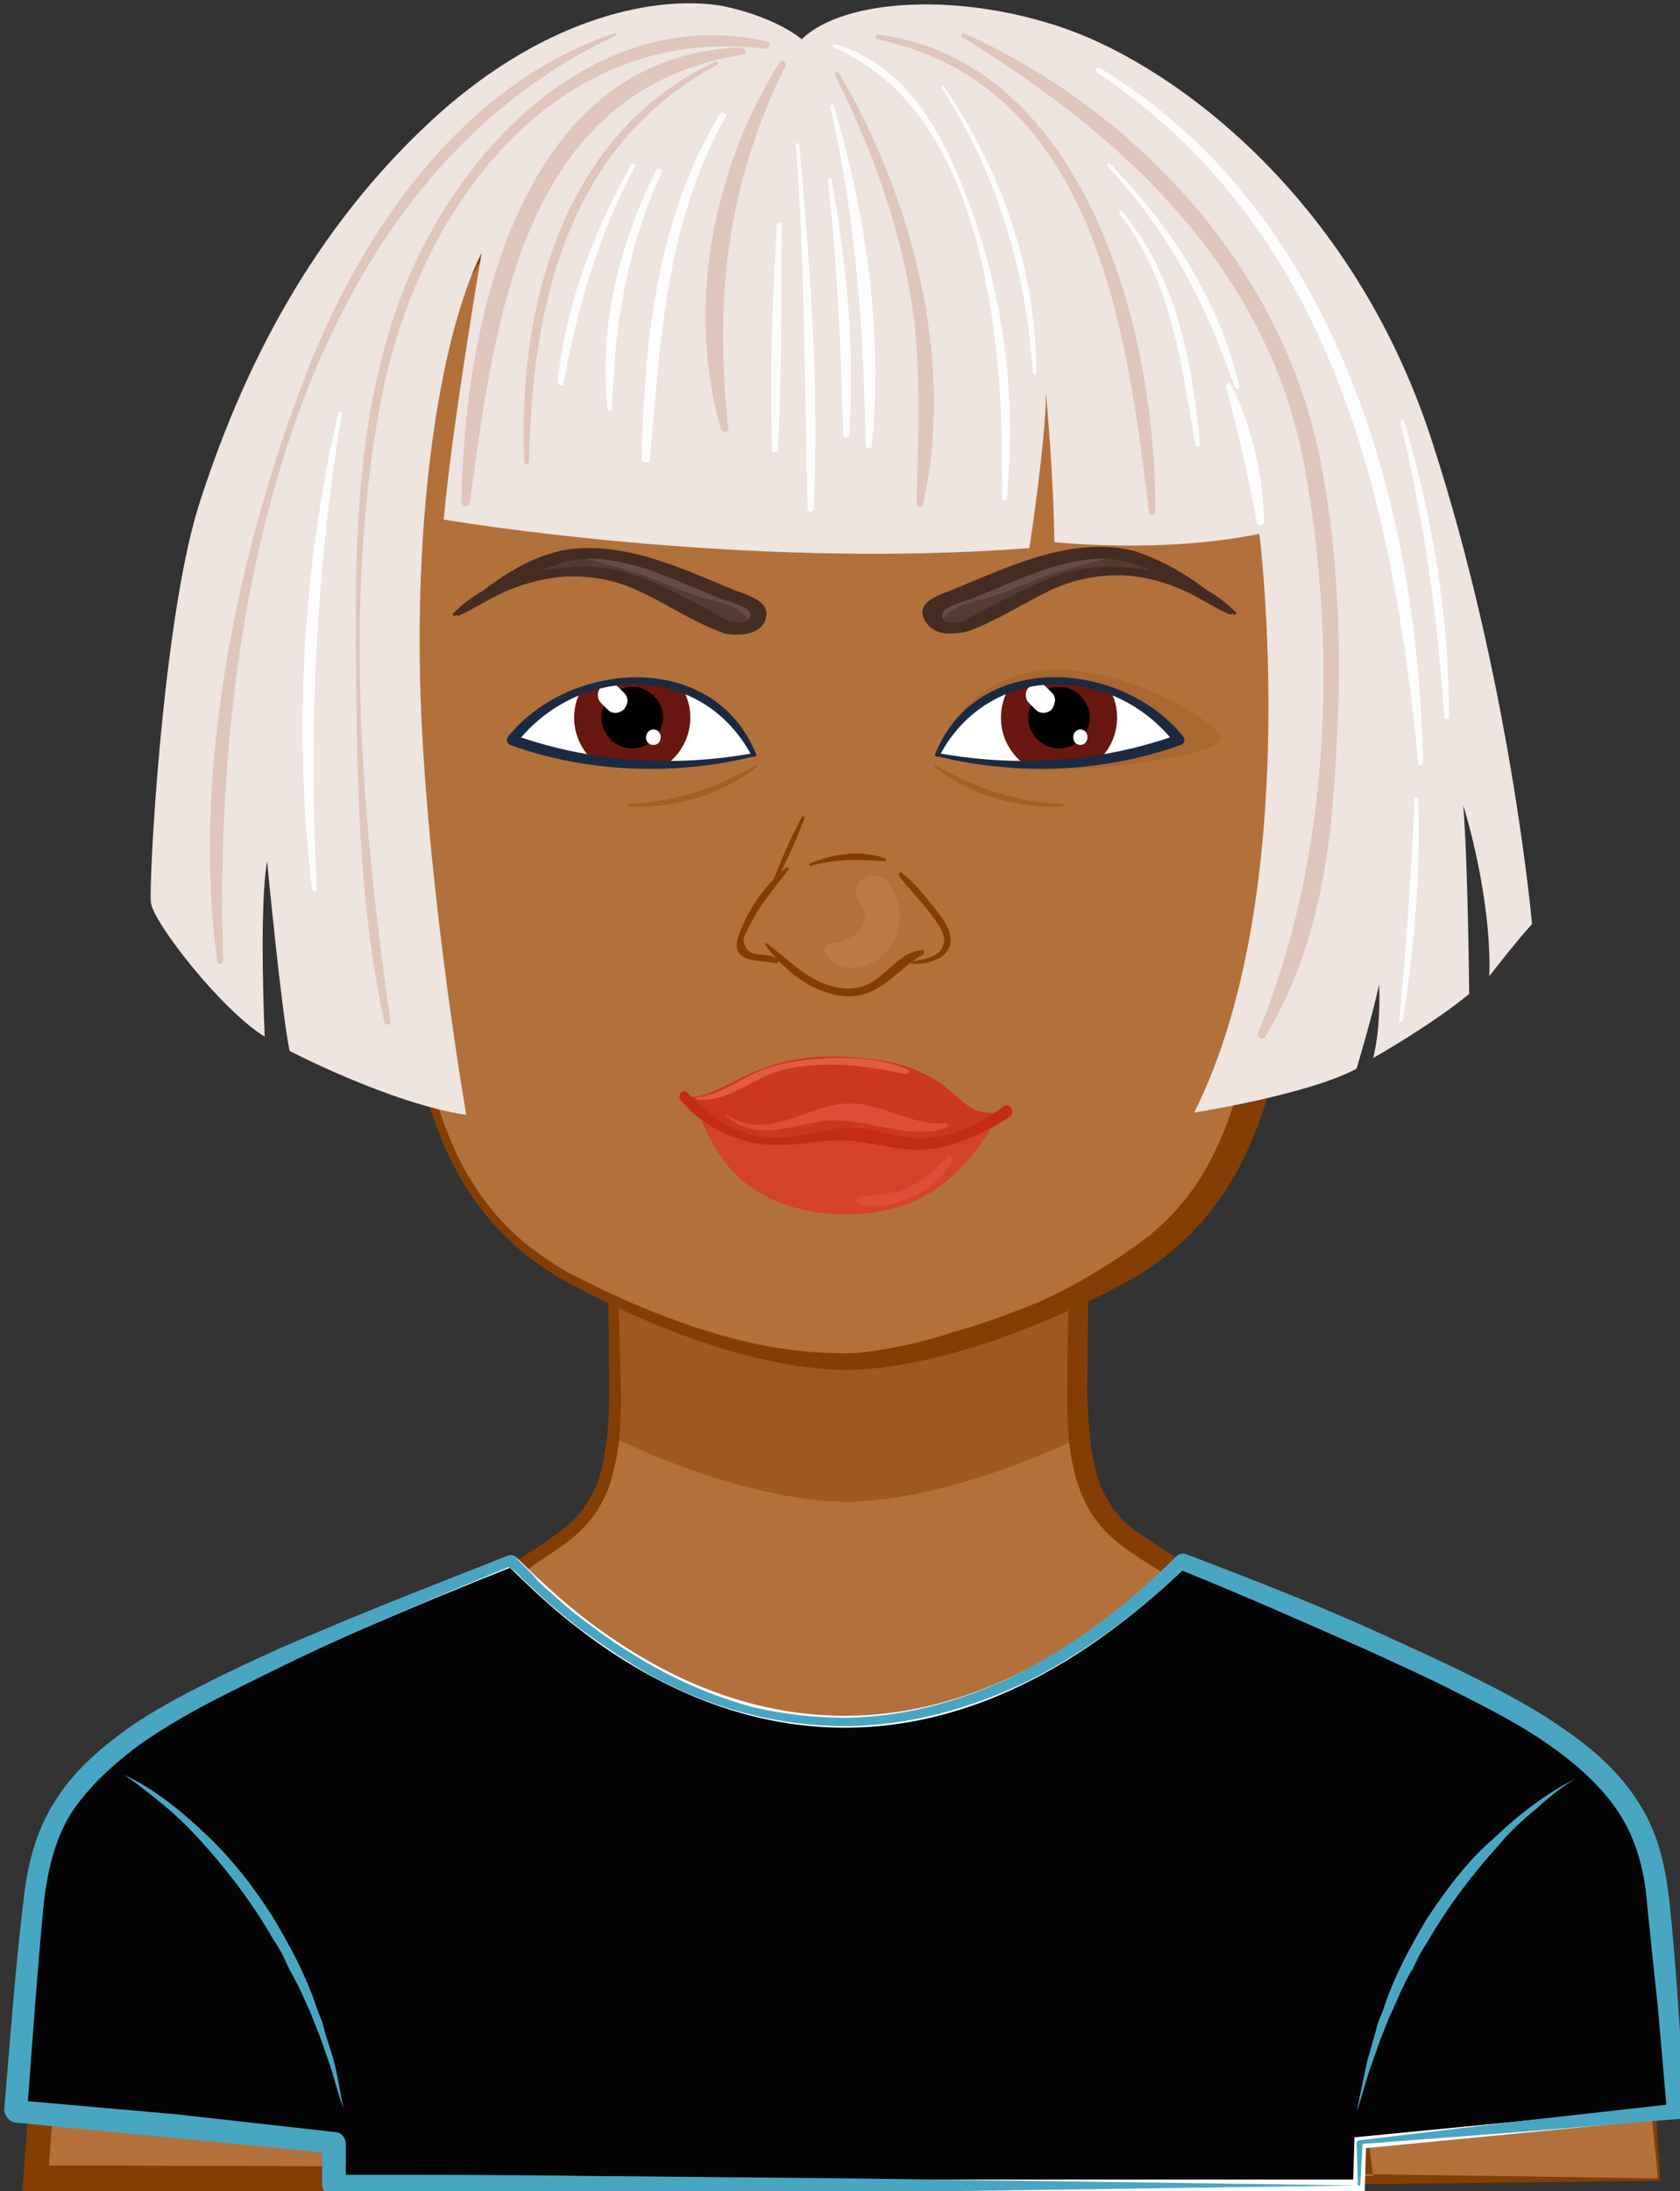 <?xml version="1.0" encoding="UTF-8" standalone="no"?>
<svg
   width="130.398"
   height="170"
   viewBox="0 0 34.501 44.979"
   version="1.1"
   id="svg8"
   xmlns="http://www.w3.org/2000/svg"
   xmlns:svg="http://www.w3.org/2000/svg"
   xmlns:rdf="http://www.w3.org/1999/02/22-rdf-syntax-ns#"
   xmlns:cc="http://creativecommons.org/ns#"
   xmlns:dc="http://purl.org/dc/elements/1.1/">
  <rect x="0" y="0" width="34.501" height="44.979" fill="#333333" stroke="none"/>
  <defs
     id="defs2" />
  <g
     id="layer1"
     transform="translate(-207.676,-642.62)">
    <g
       id="g1667"
       transform="matrix(0.639,0,0,0.639,75.057,529.62)">
      <path
         id="path1507"
         d="m 260.864,246.855 -0.648,-8.198 c 0,0 0.267,-3.432 -3.355,-5.834 -3.622,-2.402 -8.922,-3.851 -11.248,-5.414 -2.326,-1.563 -3.508,-1.716 -3.432,-6.444 0.076,-4.728 0.343,-15.366 0.343,-15.366 h -15.556 c 0,0 0.267,10.638 0.343,15.366 0.076,4.728 -1.106,4.88 -3.432,6.444 -2.326,1.563 -7.626,3.012 -11.248,5.414 -3.622,2.402 -3.355,5.834 -3.355,5.834 l -0.61,8.198 z"
         fill="#b2713b"
         stroke-width="0.381"
         opacity="1"
         stroke="none" />
      <path
         id="path1509"
         d="m 227.239,223.017 c 3.817,1.796 6.428,2.067 7.507,2.067 1.079,0 3.691,-0.275 7.507,-2.067 -0.061,-0.572 -0.084,-1.243 -0.072,-2.051 0.076,-4.728 0.343,-15.366 0.343,-15.366 h -15.556 c 0,0 0.267,10.638 0.343,15.366 0.011,0.808 -0.011,1.479 -0.072,2.051 z"
         fill="#934d13"
         stroke-width="0.381"
         opacity="0.65" />
      <path
         id="path1511"
         d="m 224.757,230.231 c 1.945,1.106 4.499,1.983 6.711,2.173 0.153,0 0.153,-0.229 0.038,-0.267 -1.068,-0.419 -2.25,-0.648 -3.355,-0.991 -1.106,-0.343 -2.211,-0.763 -3.355,-1.029 -0.038,-0.038 -0.114,0.076 -0.038,0.114 z m 13.421,2.364 c 2.021,-0.229 4.308,-1.144 6.062,-2.211 0.114,-0.076 0.038,-0.229 -0.076,-0.191 -0.991,0.343 -1.983,0.763 -2.974,1.106 -0.991,0.343 -2.059,0.572 -3.05,0.953 -0.191,0.038 -0.191,0.343 0.038,0.343 z"
         fill="#934d13"
         stroke-width="0.381"
         opacity="1"
         stroke="none" />
      <path
         id="path1513"
         d="m 260.826,246.817 -0.801,-8.159 c 0,-0.839 -0.191,-1.716 -0.572,-2.516 -0.343,-0.801 -0.877,-1.487 -1.487,-2.097 -0.61,-0.61 -1.334,-1.068 -2.097,-1.525 -0.763,-0.458 -1.563,-0.839 -2.364,-1.182 -1.601,-0.724 -3.279,-1.373 -4.919,-2.059 -0.839,-0.343 -1.639,-0.724 -2.44,-1.144 -0.419,-0.229 -0.801,-0.458 -1.144,-0.724 -0.381,-0.229 -0.763,-0.458 -1.144,-0.724 -0.381,-0.267 -0.763,-0.572 -1.068,-0.991 -0.305,-0.381 -0.496,-0.839 -0.648,-1.296 -0.267,-0.915 -0.305,-1.83 -0.305,-2.745 0,-1.792 0.076,-3.584 0.114,-5.376 0.076,-3.584 0.229,-7.13 0.343,-10.676 l 0.229,0.229 -7.778,-0.076 -7.778,-0.038 0.114,-0.114 0.267,10.676 c 0.038,1.792 0.114,3.546 0.153,5.338 0,0.915 -0.038,1.792 -0.305,2.707 -0.114,0.458 -0.343,0.877 -0.61,1.258 -0.305,0.381 -0.648,0.686 -1.029,0.953 -0.381,0.267 -0.763,0.496 -1.106,0.763 -0.343,0.229 -0.724,0.496 -1.144,0.724 -0.801,0.458 -1.601,0.801 -2.44,1.182 -1.64,0.724 -3.279,1.373 -4.88,2.135 -0.801,0.381 -1.601,0.801 -2.326,1.22 -0.763,0.458 -1.449,0.915 -2.059,1.525 -0.61,0.61 -1.106,1.296 -1.449,2.059 -0.153,0.381 -0.305,0.801 -0.381,1.182 -0.076,0.419 -0.153,0.839 -0.114,1.22 v 0.076 l -0.572,8.198 -0.381,-0.419 12.964,0.038 c 4.308,0 8.655,0.038 13.002,0.076 l 13.04,0.114 z m 0.076,0.076 -12.964,0.153 -13.04,0.114 c -4.347,0.038 -8.731,0.076 -13.116,0.076 l -13.116,0.038 h -0.419 l 0.038,-0.419 0.648,-8.198 v 0.038 c -0.038,-1.945 0.839,-3.737 2.173,-5.071 0.648,-0.648 1.449,-1.182 2.211,-1.639 0.763,-0.458 1.601,-0.839 2.402,-1.22 1.64,-0.763 3.317,-1.411 4.957,-2.059 0.801,-0.343 1.639,-0.686 2.402,-1.106 0.381,-0.191 0.724,-0.419 1.144,-0.686 0.381,-0.229 0.763,-0.458 1.106,-0.724 0.343,-0.229 0.686,-0.534 0.915,-0.839 0.267,-0.343 0.458,-0.724 0.572,-1.106 0.229,-0.801 0.305,-1.716 0.305,-2.593 0,-1.754 -0.038,-3.546 -0.076,-5.338 l -0.229,-10.676 v -0.114 h 0.114 l 7.778,-0.038 7.778,-0.076 h 0.229 v 0.229 c -0.038,3.546 -0.076,7.13 -0.153,10.676 -0.038,1.792 -0.076,3.584 -0.076,5.338 0.038,0.877 0.076,1.754 0.305,2.555 0.114,0.419 0.305,0.763 0.534,1.106 0.229,0.305 0.534,0.61 0.915,0.839 0.343,0.229 0.724,0.496 1.106,0.724 0.381,0.267 0.724,0.496 1.106,0.686 0.763,0.419 1.563,0.801 2.402,1.144 1.64,0.686 3.279,1.373 4.919,2.135 0.801,0.381 1.601,0.801 2.364,1.258 0.763,0.458 1.525,0.991 2.173,1.64 1.296,1.296 2.135,3.088 2.059,4.957 v -0.038 z m -43.008,-0.153 0.724,-5.262 0.038,5.262 z m 33.781,0 -0.724,-5.262 -0.038,5.262 z"
         fill="#843e04"
         stroke-width="0.381"
         opacity="1"
         stroke="none" />
      <path
         id="path1515"
         d="m 251.218,247.045 0.038,-1.373 10.218,-0.991 c 0,0 -0.458,-6.291 -0.724,-7.626 -0.267,-1.334 -0.877,-3.279 -4.613,-5.338 -3.737,-2.059 -10.561,-4.728 -10.561,-4.728 -12.048,11.629 -21.352,-0.038 -21.619,0 0,0 -6.825,2.669 -10.561,4.728 -3.737,2.059 -4.347,4.003 -4.613,5.338 -0.267,1.334 -0.724,7.626 -0.724,7.626 l 10.218,0.991 v 1.373 z"
         fill="#82cbe2"
         stroke-width="0.381"
         opacity="1"
         stroke="none"
         style="fill:#040404;fill-opacity:1;stroke:#ffffff" />
      <path
         id="path1517"
         d="m 261.703,244.681 c -0.153,-2.211 -0.267,-4.423 -0.496,-6.634 -0.114,-1.106 -0.343,-2.288 -0.991,-3.279 -0.61,-0.991 -1.487,-1.754 -2.44,-2.402 -0.915,-0.648 -1.945,-1.182 -2.936,-1.678 -0.991,-0.496 -2.021,-0.953 -3.012,-1.411 -2.021,-0.915 -4.08,-1.716 -6.177,-2.516 -0.076,-0.038 -0.191,0 -0.267,0.038 -1.449,1.449 -3.05,2.707 -4.842,3.66 -1.792,0.953 -3.775,1.525 -5.795,1.563 -1.029,0 -2.021,-0.114 -3.012,-0.343 -0.991,-0.267 -1.945,-0.648 -2.821,-1.106 -0.877,-0.458 -1.754,-1.029 -2.555,-1.64 -0.419,-0.305 -0.801,-0.648 -1.182,-0.991 -0.191,-0.153 -0.381,-0.343 -0.534,-0.534 l -0.267,-0.267 -0.153,-0.153 -0.076,-0.076 -0.038,-0.038 -0.038,-0.038 c 0,0 -0.076,-0.038 -0.114,-0.038 h -0.038 c -2.059,0.801 -4.118,1.601 -6.177,2.478 -1.029,0.419 -2.021,0.877 -3.05,1.373 -0.991,0.496 -1.983,0.991 -2.936,1.64 -0.915,0.648 -1.83,1.411 -2.44,2.402 -0.648,0.991 -0.915,2.173 -1.029,3.279 -0.267,2.211 -0.419,4.423 -0.61,6.634 0,0.191 0.153,0.381 0.343,0.419 l 5.109,0.496 4.766,0.458 v 1.029 c 0,0.229 0.191,0.381 0.381,0.381 2.783,0 5.529,0 8.312,-0.038 l 8.274,-0.076 16.395,-0.229 0.076,-1.334 5.033,-0.381 5.109,-0.419 c 0.153,0 0.229,-0.114 0.229,-0.229 z m -5.376,0.305 -5.109,0.61 c -0.038,0 -0.076,0.038 -0.076,0.076 l 0.038,1.373 -16.548,-0.229 -8.198,-0.076 c -2.593,-0.038 -5.185,-0.038 -7.778,-0.038 v -0.991 c 0,-0.191 -0.153,-0.381 -0.343,-0.381 l -5.109,-0.572 -4.766,-0.419 c 0.153,-2.059 0.305,-4.156 0.496,-6.215 0.114,-1.106 0.343,-2.135 0.877,-3.012 0.572,-0.877 1.373,-1.601 2.25,-2.25 0.877,-0.61 1.83,-1.144 2.821,-1.639 0.991,-0.496 1.983,-0.991 2.974,-1.449 1.983,-0.915 4.003,-1.754 6.024,-2.593 l 0.076,0.038 0.153,0.114 0.267,0.267 c 0.191,0.191 0.381,0.343 0.572,0.534 0.381,0.343 0.801,0.686 1.182,0.991 0.839,0.61 1.678,1.182 2.593,1.678 1.83,0.953 3.889,1.487 5.948,1.487 2.059,0 4.118,-0.572 5.986,-1.487 1.792,-0.915 3.432,-2.135 4.88,-3.508 1.983,0.801 3.965,1.678 5.948,2.555 0.991,0.458 2.021,0.915 2.974,1.411 0.991,0.496 1.945,0.991 2.821,1.601 0.877,0.61 1.716,1.334 2.288,2.211 0.572,0.877 0.839,1.906 0.915,3.012 0.114,1.106 0.229,2.211 0.343,3.279 l 0.267,3.088 z m -38.319,-2.783 -0.114,-0.419 -0.153,-0.381 c -0.343,-1.068 -0.877,-2.059 -1.449,-3.012 -0.61,-0.953 -1.296,-1.83 -2.097,-2.593 -0.801,-0.763 -1.678,-1.487 -2.669,-1.945 0.458,0.305 0.877,0.648 1.296,0.991 0.419,0.343 0.801,0.724 1.182,1.144 0.724,0.801 1.411,1.678 1.983,2.593 0.153,0.229 0.267,0.458 0.419,0.686 0.153,0.229 0.267,0.458 0.381,0.724 0.114,0.229 0.267,0.496 0.381,0.724 0.114,0.267 0.229,0.496 0.343,0.763 l 0.153,0.381 0.153,0.381 0.267,0.763 c 0.191,0.534 0.305,1.068 0.496,1.563 -0.114,-0.534 -0.191,-1.106 -0.343,-1.64 z m 35.421,-3.775 c -0.572,0.953 -1.106,1.945 -1.449,3.012 l -0.153,0.381 -0.114,0.419 -0.229,0.801 c -0.114,0.534 -0.229,1.068 -0.343,1.64 0.191,-0.534 0.305,-1.068 0.496,-1.563 l 0.267,-0.763 0.153,-0.381 0.153,-0.381 c 0.114,-0.229 0.229,-0.496 0.343,-0.763 0.114,-0.229 0.229,-0.496 0.381,-0.724 0.114,-0.229 0.229,-0.496 0.381,-0.724 0.153,-0.229 0.267,-0.458 0.419,-0.686 0.572,-0.915 1.258,-1.792 1.983,-2.593 0.343,-0.419 0.763,-0.801 1.182,-1.144 0.419,-0.381 0.839,-0.724 1.296,-0.991 -0.991,0.496 -1.868,1.182 -2.669,1.945 -0.801,0.686 -1.487,1.601 -2.097,2.516 z"
         fill="#49a6c3"
         stroke-width="0.381"
         opacity="1"
         stroke="none" />
      <g
         id="g1527"
         transform="matrix(0.381,0,0,0.381,196.618,163.164)">
        <g
           id="g1525">
          <path
             id="path1519"
             d="m 64,93.7 c 0,0 -2.3,-2.2 -5,-3.3 -2.7,-1.1 -5.7,0.7 -6.6,3.4 -0.9,2.7 1.2,14 4.7,18.1 3.5,4.1 5.8,4.4 8.1,2.3 2.3,-2 6.4,-9.9 -1.2,-20.5 z"
             fill="#b2713b"
             stroke-width="none"
             opacity="1"
             stroke="none" />
          <path
             id="path1521"
             d="m 65.2,95.3 c 0.4,0.6 0.7,1.2 1.1,1.8 0.4,0.6 0.7,1.3 1,1.9 0.3,0.7 0.6,1.3 0.8,2 0.2,0.7 0.5,1.4 0.6,2.2 0.1,0.4 0.1,0.8 0.2,1.1 l 0.1,1.2 c 0,1.6 -0.2,3.1 -0.6,4.6 -0.5,1.5 -1.1,2.8 -2.1,3.9 -0.2,0.3 -0.5,0.5 -0.7,0.8 -0.3,0.2 -0.5,0.4 -0.8,0.6 -0.6,0.4 -1.2,0.7 -1.9,0.7 -0.7,0.1 -1.4,0 -2,-0.3 -0.6,-0.3 -1.2,-0.7 -1.7,-1.1 -0.5,-0.4 -1,-0.9 -1.5,-1.5 -0.5,-0.5 -0.9,-1.1 -1.3,-1.7 -1.5,-2.5 -2.4,-5.3 -3.2,-8.1 -0.4,-1.4 -0.7,-2.8 -1,-4.3 -0.3,-1.5 -0.5,-2.9 -0.4,-4.5 0,-0.4 0.1,-0.8 0.2,-1.3 0.1,-0.2 0.1,-0.4 0.2,-0.6 l 0.3,-0.5 c 0.4,-0.7 0.9,-1.2 1.4,-1.7 1.1,-0.9 2.4,-1.3 3.7,-1.1 0.6,0.1 1.3,0.3 1.8,0.6 0.6,0.3 1.1,0.6 1.7,1 1.1,0.7 2.1,1.5 3.1,2.4 z M 60.8,91.5 C 60.2,91.2 59.7,91 59.1,90.8 58.5,90.6 58,90.5 57.4,90.5 c -1.1,0.1 -2.2,0.5 -3.1,1.3 -0.4,0.4 -0.8,0.8 -1.1,1.4 -0.1,0.3 -0.3,0.5 -0.4,0.8 -0.1,0.3 -0.2,0.5 -0.2,0.9 -0.2,1.3 -0.1,2.8 0.1,4.2 0.2,1.4 0.4,2.9 0.7,4.3 0.7,2.8 1.7,5.6 3.3,7.7 0.8,1 1.8,1.9 2.7,2.7 1,0.7 2.1,1.2 3.1,1 0.5,-0.1 1,-0.3 1.5,-0.6 0.5,-0.3 0.9,-0.7 1.3,-1.2 0.7,-1 1.4,-2.1 1.7,-3.4 0.4,-1.3 0.6,-2.6 0.7,-4 0,-1.4 -0.1,-2.8 -0.4,-4.2 -0.6,-2.8 -1.8,-5.4 -3.4,-7.6 -0.9,-1 -2,-1.7 -3.1,-2.3 z"
             fill="#a35e26"
             stroke-width="none"
             opacity="1"
             stroke="none" />
          <path
             id="path1523"
             d="m 55.9,93.3 c 3,0.5 5,5.7 5.6,9.2 0.1,0.1 0.1,0.2 0.2,0.3 0.3,0.5 -0.4,1.1 -0.7,0.6 -0.4,-0.7 -1,-1.5 -1.7,-1.8 -1.3,-0.5 -2,1 -1.7,2.5 0.4,1.7 1.5,2.8 2.5,4.1 0.1,0.1 0,0.3 -0.1,0.2 -1.6,-1 -4,-4.5 -2.9,-6.7 0.8,-1.6 2.1,-1.3 3.2,-0.4 -0.7,-2 -1.3,-4 -2.8,-5.5 -0.5,-0.5 -1.4,-1.3 -2.1,-1.2 -1.2,0.2 -1.2,2 -1.3,3.1 -0.1,1.5 0.1,3.1 0.3,4.7 0,0.2 -0.2,0.2 -0.2,0.1 -0.6,-2.4 -1.8,-9.8 1.7,-9.2 z"
             fill="#934d13"
             stroke-width="none"
             opacity="1"
             stroke="none" />
        </g>
      </g>
      <g
         id="g1537"
         transform="matrix(0.381,0,0,0.381,196.618,163.164)">
        <g
           id="g1535">
          <path
             id="path1529"
             d="m 136,93.7 c 0,0 2.3,-2.2 5,-3.3 2.7,-1.1 5.7,0.7 6.6,3.4 0.9,2.7 -1.2,14 -4.7,18.1 -3.5,4.1 -5.8,4.4 -8.1,2.3 -2.3,-2 -6.4,-9.9 1.2,-20.5 z"
             fill="#b2713b"
             stroke-width="none"
             opacity="1"
             stroke="none" />
          <path
             id="path1531"
             d="m 136,93.6 c 1,-0.9 2,-1.7 3.1,-2.4 0.5,-0.4 1.1,-0.7 1.7,-1 0.6,-0.3 1.2,-0.5 1.8,-0.6 1.3,-0.1 2.6,0.2 3.7,1.1 0.5,0.4 1,1 1.4,1.7 l 0.3,0.5 c 0.1,0.2 0.1,0.4 0.2,0.6 0.1,0.4 0.2,0.9 0.2,1.3 0.1,1.6 -0.2,3.1 -0.4,4.5 -0.3,1.5 -0.6,2.9 -1,4.3 -0.8,2.8 -1.7,5.6 -3.2,8.1 -0.4,0.6 -0.8,1.1 -1.3,1.7 -0.4,0.5 -0.9,1 -1.5,1.5 -0.5,0.4 -1.1,0.8 -1.7,1.1 -0.6,0.3 -1.3,0.4 -2,0.3 -0.7,-0.1 -1.3,-0.4 -1.9,-0.7 -0.3,-0.2 -0.6,-0.4 -0.8,-0.6 -0.3,-0.2 -0.5,-0.5 -0.7,-0.8 -0.9,-1.1 -1.6,-2.5 -2.1,-3.9 -0.4,-1.5 -0.7,-3 -0.6,-4.6 l 0.1,-1.2 c 0,-0.4 0.1,-0.8 0.2,-1.1 0.1,-0.8 0.4,-1.5 0.6,-2.2 0.3,-0.7 0.5,-1.4 0.8,-2 0.3,-0.6 0.6,-1.3 1,-1.9 0.4,-0.6 0.7,-1.2 1.1,-1.8 z m 0,0.1 c -1.6,2.2 -2.8,4.9 -3.4,7.6 -0.3,1.4 -0.4,2.8 -0.4,4.2 0,1.4 0.2,2.7 0.7,4 0.4,1.3 1,2.4 1.7,3.4 0.4,0.5 0.8,0.9 1.3,1.2 0.5,0.3 0.9,0.6 1.5,0.6 1,0.2 2.1,-0.3 3.1,-1 1,-0.8 1.9,-1.7 2.7,-2.7 1.6,-2.1 2.6,-4.9 3.3,-7.7 0.4,-1.4 0.6,-2.8 0.7,-4.3 0.2,-1.4 0.2,-2.9 0.1,-4.2 0,-0.3 -0.1,-0.6 -0.2,-0.9 -0.1,-0.3 -0.2,-0.6 -0.4,-0.8 -0.3,-0.5 -0.7,-1 -1.1,-1.4 -0.9,-0.7 -1.9,-1.2 -3.1,-1.3 -0.6,0 -1.1,0.1 -1.7,0.3 -0.6,0.2 -1.1,0.4 -1.7,0.7 -1,0.7 -2.1,1.4 -3.1,2.3 z"
             fill="#a35e26"
             stroke-width="none"
             opacity="1"
             stroke="none" />
          <path
             id="path1533"
             d="m 144.1,93.3 c -3,0.5 -5,5.7 -5.6,9.2 -0.1,0.1 -0.1,0.2 -0.2,0.3 -0.3,0.5 0.4,1.1 0.7,0.6 0.4,-0.7 1,-1.5 1.7,-1.8 1.3,-0.5 2,1 1.7,2.5 -0.4,1.7 -1.5,2.8 -2.5,4.1 -0.1,0.1 0,0.3 0.1,0.2 1.6,-1 4,-4.5 2.9,-6.7 -0.8,-1.6 -2.1,-1.3 -3.2,-0.4 0.7,-2 1.3,-4 2.8,-5.5 0.5,-0.5 1.4,-1.3 2.1,-1.2 1.2,0.2 1.2,2 1.3,3.1 0.1,1.5 -0.1,3.1 -0.3,4.7 0,0.2 0.2,0.2 0.2,0.1 0.6,-2.4 1.8,-9.8 -1.7,-9.2 z"
             fill="#934d13"
             stroke-width="none"
             opacity="1"
             stroke="none" />
        </g>
      </g>
      <g
         id="g1545"
         transform="matrix(0.381,0,0,0.381,196.618,163.164)">
        <g
           id="g1543">
          <path
             id="path1539"
             d="m 100.01,40.83 c -21.4,0 -39.8,15.6 -41,44.1 0,0 0.1,15.8 2.5,28.3 2.3,12.6 3.5,24.2 15.4,30.5 11.9,6.4 20,7.2 23.2,7.2 3.1,0 11.2,-0.9 23.2,-7.2 12,-6.3 13.1,-18 15.4,-30.5 2.3,-12.6 2.5,-28.3 2.5,-28.3 -1.4,-28.4 -19.8,-44.1 -41.2,-44.1 z"
             fill="#b2713b"
             stroke-width="none"
             opacity="1" />
          <path
             id="path1541"
             d="m 100,41.3 c -21.4,0 -39.8,15.6 -41,44.1 0,0 0.1,15.8 2.5,28.3 2.4,12.5 3.5,24.2 15.4,30.5 11.9,6.4 20,7.2 23.2,7.2 3.1,0 11.2,-0.9 23.2,-7.2 11.9,-6.4 13.1,-18 15.4,-30.5 2.3,-12.6 2.5,-28.3 2.5,-28.3 C 139.8,57 121.4,41.3 100,41.3 Z m 35.5,26.9 0.7,2.2 c 0.1,0.4 0.6,2.2 0.6,2.2 0.1,0.4 0.9,4.5 0.9,4.5 0.1,0.4 0.3,2.4 0.3,2.4 0,0.4 0.1,0.8 0.1,1.2 l 0.2,2.4 0.2,2.7 v 0.6 c -0.1,3.2 -0.3,6.4 -0.5,9.6 -0.2,3.2 -0.5,6.4 -0.9,9.6 -0.2,1.6 -0.4,3.2 -0.6,4.7 -0.1,0.8 -0.2,1.6 -0.4,2.3 -0.1,0.8 -0.3,1.6 -0.4,2.4 -0.5,3.2 -1,6.4 -1.7,9.4 -0.7,3.1 -1.6,6 -2.9,8.7 -1.3,2.7 -3.1,5 -5.4,6.9 -1.1,0.9 -6.21,4.62 -11.3,6.42 -1.5,0.6 -3.8,1.38 -5.3,1.78 -1.5,0.5 -3,0.9 -4.5,1.2 -1.5,0.3 -3.1,0.6 -4.6,0.6 -1.5,0 -3.1,-0.1 -4.6,-0.3 -1.6,-0.2 -3.1,-0.5 -4.7,-0.9 -3.1,-0.8 -6.1,-1.9 -9.1,-3.2 -0.7,-0.3 -1.5,-0.7 -2.2,-1 -0.7,-0.4 -1.4,-0.7 -2.2,-1.1 -1.4,-0.7 -2.7,-1.6 -4,-2.6 -2.5,-2 -4.4,-4.5 -5.8,-7.3 -1.4,-2.8 -2.3,-5.9 -2.9,-9 -0.6,-3.1 -1.1,-6.3 -1.5,-9.6 -0.2,-1.6 -0.5,-3.2 -0.6,-4.8 -0.2,-1.6 -0.3,-3.2 -0.5,-4.8 -0.2,-3.2 -0.4,-6.4 -0.5,-9.6 0,-0.8 -0.1,-1.6 -0.1,-2.4 L 61.2,91 c 0,-1.6 -0.1,-3.2 -0.1,-4.8 l 0.1,-2.2 0.1,-1.1 0.1,-1.2 c 0,0 0.2,-2 0.3,-2.4 0,0 0.3,-2 0.4,-2.4 1.1,-6.1 3,-12.2 6.2,-17.5 1.6,-2.7 3.5,-5.2 5.7,-7.4 2.2,-2.2 4.8,-4.2 7.5,-5.8 1.4,-0.8 2.8,-1.5 4.3,-2.1 1.5,-0.6 3,-1.1 4.6,-1.5 l 1.8,-0.4 0.6,-0.1 1.2,-0.2 c 3.5,-0.51 9.2,-0.4 10.8,-0.2 0.4,0.1 0.8,0.1 1.2,0.2 l 1.2,0.2 0.6,0.1 1.8,0.4 c 1.5,0.4 3.1,0.9 4.6,1.5 1.5,0.6 2.9,1.3 4.3,2.1 2.8,1.6 5.3,3.6 7.5,5.8 2.2,2.2 4.1,4.8 5.7,7.4 1.6,2.9 2.8,5.8 3.8,8.8 z"
             fill="#843e04"
             stroke-width="none"
             opacity="1" />
        </g>
      </g>
      <g
         id="g1561"
         transform="matrix(0.381,0,0,0.381,196.618,163.164)">
        <g
           id="g1559">
          <path
             id="path1547"
             d="m 87.37,125.93 c 0,0 1.12,4.65 4.76,7.15 3.64,2.5 9.31,2.85 13.38,1.21 4.07,-1.64 6.77,-5.97 7.12,-7.11 0,0 -20.18,-0.45 -20.32,-0.49 -0.14,-0.04 -4.94,-0.76 -4.94,-0.76 z"
             fill="#d4422b"
             stroke-width="none"
             opacity="1"
             transform="translate(0,3)"
             stroke="none" />
          <path
             id="path1549"
             d="m 86.29,125.34 c 0,0 2.21,2.8 6.33,3.78 2.69,0.64 5.63,-0.21 6.96,-0.36 1.33,-0.15 1.97,0.36 4.15,0.64 2.18,0.28 6.33,0.14 10.06,-2.78 0,0 -2.04,0.5 -3.38,-0.43 -1.34,-0.93 -2.88,-3.21 -7.66,-3.92 -4.78,-0.71 -8.23,-0.14 -11.25,1.36 -3.03,1.5 -3.73,1.92 -5.21,1.71 z"
             fill="#cc371f"
             stroke-width="none"
             opacity="1"
             transform="translate(0,3)"
             stroke="none" />
          <path
             id="path1551"
             d="m 86.08,125.64 c 1.36,1.69 3.21,2.75 5.27,3.39 2.54,0.78 4.71,0.27 7.28,0.04 2.94,-0.27 5.68,1.1 8.66,0.68 2.34,-0.33 4.57,-1.41 6.54,-2.68 0.56,-0.37 -0.01,-1.28 -0.52,-0.89 -2.09,1.6 -4.46,2.74 -7.15,2.68 -2.3,-0.06 -4.4,-1.1 -6.74,-0.84 -2.02,0.22 -3.9,0.97 -5.96,0.78 -2.8,-0.26 -4.91,-1.76 -6.77,-3.75 -0.39,-0.42 -0.95,0.17 -0.61,0.59 z"
             fill="#c52c14"
             stroke-width="none"
             opacity="1"
             transform="translate(0,3)"
             stroke="none" />
          <path
             id="path1553"
             d="m 89.91,126.96 c 2.22,2.07 5.07,1.03 7.71,0.53 3.67,-0.69 7.27,1.65 10.87,0.51 0.21,-0.07 0.19,-0.42 -0.05,-0.4 -3.01,0.24 -5.45,-1.84 -8.45,-1.66 -3.45,0.22 -6.63,3.22 -10.02,0.94 -0.05,-0.03 -0.1,0.04 -0.06,0.08 z"
             fill="#dc4e38"
             stroke-width="none"
             opacity="1"
             transform="translate(0,3)"
             stroke="none" />
          <path
             id="path1555"
             d="m 108.59,130.42 c -0.95,0.98 -1.89,1.9 -3.13,2.5 -1.38,0.67 -2.74,0.71 -4.23,0.85 -0.35,0.03 -0.46,0.54 -0.09,0.64 2.84,0.76 6.56,-1.1 7.87,-3.67 0.13,-0.26 -0.2,-0.55 -0.42,-0.32 z"
             fill="#dc4e38"
             stroke-width="none"
             opacity="1"
             transform="translate(0,3)"
             stroke="none" />
          <path
             id="path1557"
             d="m 87.47,125.61 c 2.67,0.29 4.92,-2.02 7.47,-2.57 3.41,-0.73 6.76,-0.31 10.12,0.42 0.28,0.06 0.37,-0.31 0.12,-0.42 -2.62,-1.11 -5.96,-1.09 -8.73,-0.75 -1.23,0.15 -2.47,0.4 -3.62,0.87 -1.88,0.77 -3.26,2 -5.36,2.25 -0.12,0.02 -0.12,0.19 0,0.2 z"
             fill="#e35a45"
             stroke-width="none"
             opacity="1"
             transform="translate(0,3)"
             stroke="none" />
        </g>
      </g>
      <g
         id="g1591"
         transform="matrix(0.381,0,0,0.381,196.618,163.164)">
        <g
           id="g1589">
          <g
             id="g1565">
            <path
               id="path1563"
               d="m 92.3,99.5 c 0,0 -1.4,-2.7 -3.1,-3.9 -1.7,-1.3 -4.6,-3.1 -9.3,-2.1 -4.7,0.9 -8,4.7 -8,4.7 0,0 5.9,2.2 11.3,2.2 5.3,-0.1 9.1,-0.9 9.1,-0.9 z"
               fill="#ffffff"
               stroke-width="none"
               opacity="1" />
          </g>
          <g
             id="g1577">
            <g
               id="g1575">
              <g
                 id="g1573">
                <path
                   id="path1567"
                   d="m 82,91.5 c 2.7,0 4.9,2.2 4.9,4.9 0,2.7 -2.2,4.9 -4.9,4.9 -2.7,0 -4.9,-2.2 -4.9,-4.9 0,-2.7 2.2,-4.9 4.9,-4.9 z"
                   fill="#681711"
                   stroke-width="none"
                   opacity="1" />
                <path
                   id="path1569"
                   d="m 82,93.8 c 1.4,0 2.6,1.2 2.6,2.6 0,1.4 -1.2,2.6 -2.6,2.6 -1.4,0 -2.6,-1.2 -2.6,-2.6 0,-1.4 1.2,-2.6 2.6,-2.6 z"
                   fill="#000000"
                   stroke-width="none"
                   opacity="1" />
                <path
                   id="path1571"
                   d="m 81.3,94.3 -0.5,-0.5 c -0.2,-0.2 -0.4,-0.3 -0.7,-0.3 -0.3,0 -0.5,0.1 -0.7,0.3 -0.2,0.2 -0.3,0.4 -0.3,0.7 0,0.3 0.1,0.5 0.3,0.7 l 0.5,0.5 c 0.2,0.2 0.4,0.3 0.7,0.3 0.2,0 0.5,-0.1 0.7,-0.3 0.4,-0.5 0.4,-1 0,-1.4 z m 2.5,4.4 c 0.8,0 0.8,-1.3 0,-1.3 -0.8,0 -0.9,1.3 0,1.3 z"
                   fill="#ffffff"
                   stroke-width="none"
                   opacity="1" />
              </g>
            </g>
          </g>
          <g
             id="g1587">
            <path
               id="path1579"
               d="m 70.73,98.03 c 0,6.9 4.93,12.5 11.02,12.5 6.09,0 11.02,-5.6 11.02,-12.5 0,-6.9 -4.93,-12.5 -11.02,-12.5 -6.09,0 -11.02,5.59 -11.02,12.5 z m 1.2,0.17 c 0,0 3.31,-3.76 8,-4.69 4.69,-0.93 7.55,0.87 9.25,2.12 1.7,1.25 3.12,3.92 3.12,3.92 0,0 -3.76,0.77 -9.09,0.84 -5.34,0.06 -11.28,-2.19 -11.28,-2.19 z"
               fill="#b2713b"
               stroke-width="none"
               opacity="1"
               stroke="none" />
            <path
               id="path1581"
               d="m 91.56,97.86 c 0,0 -2.08,-4.66 -7.97,-5.44 -5.89,-0.79 -14.54,3.87 -15.21,5.61 -0.67,1.74 14.43,3.48 18.3,2.53 0,0 -11.56,-0.39 -14.54,-2.3 0,0 2.3,-4.27 8.93,-4.83 6.61,-0.57 10.04,3.7 10.49,4.43 z"
               fill="#b2713b"
               stroke-width="none"
               opacity="1"
               stroke="none" />
            <path
               id="path1583"
               d="m 92.49,100.56 c -2.99,2.4 -6.96,3.48 -10.76,3.36 -0.17,-0.01 -0.17,-0.25 0,-0.26 3.97,-0.16 7.22,-1.31 10.68,-3.21 0.07,-0.04 0.15,0.05 0.08,0.11 z"
               fill="#a35e26"
               stroke-width="none"
               opacity="1"
               stroke="none" />
            <path
               id="path1585"
               d="m 71.75,98.72 c 6.44,2.32 13.78,2.6 20.43,0.97 0.13,0.06 0.34,-0.05 0.27,-0.21 -3.52,-8.75 -15.59,-8.02 -20.9,-1.51 -0.22,0.27 -0.14,0.63 0.2,0.75 z m 0.88,-0.65 c 5.34,-6.21 15.21,-6.15 19.35,1.37 -6.45,1.12 -13.13,0.73 -19.35,-1.37 z"
               fill="#1b2a40"
               stroke-width="none"
               opacity="1"
               stroke="none" />
          </g>
        </g>
      </g>
      <g
         id="g1621"
         transform="matrix(0.381,0,0,0.381,196.618,163.164)">
        <g
           id="g1619">
          <g
             id="g1595">
            <path
               id="path1593"
               d="m 107.7,99.5 c 0,0 1.4,-2.7 3.1,-3.9 1.7,-1.3 4.6,-3.1 9.3,-2.1 4.7,0.9 8,4.7 8,4.7 0,0 -5.9,2.2 -11.3,2.2 -5.3,-0.1 -9.1,-0.9 -9.1,-0.9 z"
               fill="#ffffff"
               stroke-width="none"
               opacity="1" />
          </g>
          <g
             id="g1607">
            <g
               id="g1605">
              <g
                 id="g1603">
                <path
                   id="path1597"
                   d="m 118,91.5 c 2.7,0 4.9,2.2 4.9,4.9 0,2.7 -2.2,4.9 -4.9,4.9 -2.7,0 -4.9,-2.2 -4.9,-4.9 0,-2.7 2.2,-4.9 4.9,-4.9 z"
                   fill="#681711"
                   stroke-width="none"
                   opacity="1" />
                <path
                   id="path1599"
                   d="m 118,93.8 c 1.4,0 2.6,1.2 2.6,2.6 0,1.4 -1.2,2.6 -2.6,2.6 -1.4,0 -2.6,-1.2 -2.6,-2.6 0,-1.4 1.2,-2.6 2.6,-2.6 z"
                   fill="#000000"
                   stroke-width="none"
                   opacity="1" />
                <path
                   id="path1601"
                   d="m 117.4,94.3 -0.5,-0.5 c -0.2,-0.2 -0.4,-0.3 -0.7,-0.3 -0.3,0 -0.5,0.1 -0.7,0.3 -0.2,0.2 -0.3,0.4 -0.3,0.7 0,0.3 0.1,0.5 0.3,0.7 l 0.5,0.5 c 0.2,0.2 0.4,0.3 0.7,0.3 0.2,0 0.5,-0.1 0.7,-0.3 0.3,-0.5 0.4,-1 0,-1.4 z m 2.4,4.4 c 0.8,0 0.8,-1.3 0,-1.3 -0.8,0 -0.8,1.3 0,1.3 z"
                   fill="#ffffff"
                   stroke-width="none"
                   opacity="1" />
              </g>
            </g>
          </g>
          <g
             id="g1617">
            <path
               id="path1609"
               d="m 118.26,85.53 c -6.08,0 -11.02,5.6 -11.02,12.5 0,6.9 4.93,12.5 11.02,12.5 6.09,0 11.02,-5.6 11.02,-12.5 0,-6.9 -4.94,-12.5 -11.02,-12.5 z m -1.47,14.85 c -5.33,-0.06 -9.09,-0.84 -9.09,-0.84 0,0 1.41,-2.67 3.12,-3.92 1.7,-1.25 4.56,-3.05 9.25,-2.12 4.69,0.93 8,4.69 8,4.69 0,0 -5.94,2.26 -11.28,2.19 z"
               fill="#b2713b"
               stroke-width="none"
               opacity="1"
               stroke="none" />
            <path
               id="path1611"
               d="m 108.44,97.86 c 0,0 2.08,-4.66 7.97,-5.44 5.89,-0.79 14.54,3.87 15.21,5.61 0.67,1.74 -14.43,3.48 -18.3,2.53 0,0 11.56,-0.39 14.54,-2.3 0,0 -2.3,-4.27 -8.93,-4.83 -6.61,-0.57 -10.04,3.7 -10.49,4.43 z"
               fill="#aa6730"
               stroke-width="none"
               opacity="1"
               stroke="none" />
            <path
               id="path1613"
               d="m 107.51,100.56 c 2.99,2.4 6.96,3.48 10.76,3.36 0.17,-0.01 0.17,-0.25 0,-0.26 -3.97,-0.16 -7.22,-1.31 -10.68,-3.21 -0.07,-0.04 -0.15,0.05 -0.08,0.11 z"
               fill="#a35e26"
               stroke-width="none"
               opacity="1"
               stroke="none" />
            <path
               id="path1615"
               d="m 128.45,97.96 c -5.31,-6.51 -17.38,-7.23 -20.9,1.51 -0.07,0.17 0.14,0.28 0.27,0.21 6.65,1.63 13.98,1.35 20.43,-0.97 0.34,-0.11 0.42,-0.47 0.2,-0.75 z m -20.43,1.47 c 4.14,-7.52 14.01,-7.58 19.35,-1.37 -6.22,2.11 -12.9,2.5 -19.35,1.37 z"
               fill="#1b2a40"
               stroke-width="none"
               opacity="1"
               stroke="none" />
          </g>
        </g>
      </g>
      <g
         id="g1633"
         transform="matrix(0.381,0,0,0.381,196.618,163.164)">
        <g
           id="g1631">
          <g
             id="g1629">
            <path
               id="path1623"
               d="m 72.9,84.2 c 0.1,-0.2 0.4,-0.3 0.6,-0.4 0.2,-0.1 0.4,-0.2 0.6,-0.2 0.4,-0.2 0.8,-0.4 1.2,-0.5 0.5,-0.1 1.2,-0.5 1.7,-0.2 1.6,-0.6 3.7,-0.2 5.1,0.6 1.9,0.2 3.9,0.8 5.3,1.8 0.1,0.1 0.2,0.2 0.2,0.3 0.3,0.1 0.5,0.2 0.8,0.3 1,0.4 2.1,0.7 3.1,1.2 0.1,0 0.2,0.1 0.3,0.1 0.3,0.1 0.4,0.7 0.2,0.8 -0.1,0.1 -0.1,0.2 -0.2,0.3 -0.8,0.6 -1.8,0.2 -2.6,-0.1 -0.7,-0.3 -1.5,-0.6 -2,-1.2 -0.8,-0.3 -1.4,-0.7 -2.1,-1.1 -0.1,0 -0.2,-0.1 -0.3,-0.1 -1.2,-0.2 -2.5,-0.7 -3.7,-1.3 -0.7,-0.1 -1.3,-0.3 -2,-0.3 -0.9,-0.1 -1.8,0.2 -2.8,-0.1 h -0.1 c -0.2,0.1 -0.4,0.1 -0.6,0.2 -0.8,0.2 -1.5,0.4 -2.3,0.4 -0.1,0 -0.2,-0.1 -0.2,-0.2 H 73 c 0,0 -0.2,-0.1 -0.1,-0.3 z"
               fill="#543c32"
               stroke-width="none"
               opacity="1" />
            <path
               id="path1625"
               d="m 77.4,82.3 c 3.1,-0.2 6.2,1.5 9,2.6 1.7,0.7 5.2,0.9 5.9,3 0.1,0.3 -0.3,0.4 -0.5,0.2 -0.9,-1.2 -2.4,-1.4 -3.8,-1.8 -1.2,-0.4 -2.3,-0.8 -3.5,-1.3 -2.4,-1 -4.8,-1.6 -7.3,-2.2 -0.1,-0.1 0,-0.4 0.2,-0.5 z"
               fill="#634e45"
               stroke-width="none"
               opacity="1" />
            <path
               id="path1627"
               d="m 93.3,87.9 c 0.3,-1.4 -1.8,-1.9 -2.8,-2.3 -2.4,-1 -4.9,-2.1 -7.4,-2.8 -1.5,-0.4 -3.1,-0.7 -4.6,-0.7 -1.2,0 -2.3,0.1 -3.5,0.5 -2,0.6 -3.9,1.8 -5.6,3.1 -0.9,0.5 -1.8,1.2 -2.5,1.9 -0.1,0.1 0,0.3 0.2,0.2 0,0 0.1,0 0.1,-0.1 0,0.1 0.1,0.1 0.2,0.1 1.5,-0.7 2.8,-1.6 4.3,-2.2 1.5,-0.6 3.1,-1 4.7,-1.1 h 0.7 c 1.9,0 3.7,0.4 5.4,1.2 2.4,1.1 4.6,2.6 7,3.5 0.4,0.2 0.9,0.2 1.4,0.2 1.1,0 2.2,-0.4 2.4,-1.5 z M 78.5,83 c 1.6,0 3.2,0.4 4.8,0.9 2,0.7 4,1.6 6,2.4 0.4,0.2 2.4,0.7 2.6,1.2 0.2,0.6 -0.2,0.8 -0.8,0.9 -0.3,0 -0.6,-0.1 -0.8,-0.1 -0.6,-0.2 -1.2,-0.6 -1.7,-0.9 -3.1,-1.6 -6.3,-3.5 -9.8,-3.7 h -1 c -1.1,0 -2.3,0.1 -3.5,0.3 0.5,-0.2 1,-0.4 1.6,-0.6 0.8,-0.3 1.7,-0.4 2.6,-0.4 z"
               fill="#452c22"
               stroke-width="none"
               opacity="1" />
          </g>
        </g>
      </g>
      <g
         id="g1645"
         transform="matrix(0.381,0,0,0.381,196.618,163.164)">
        <g
           id="g1643">
          <g
             id="g1641">
            <path
               id="path1635"
               d="m 127.1,84.2 c -0.1,-0.2 -0.4,-0.3 -0.6,-0.4 -0.2,-0.1 -0.4,-0.2 -0.6,-0.2 -0.4,-0.2 -0.8,-0.4 -1.2,-0.5 -0.5,-0.1 -1.2,-0.5 -1.7,-0.2 -1.6,-0.6 -3.7,-0.2 -5.1,0.6 -1.9,0.2 -3.9,0.8 -5.3,1.8 -0.1,0.1 -0.2,0.2 -0.2,0.3 -0.3,0.1 -0.5,0.2 -0.8,0.3 -1,0.4 -2.1,0.7 -3.1,1.2 -0.1,0 -0.2,0.1 -0.3,0.1 -0.3,0.1 -0.4,0.7 -0.2,0.8 0.1,0.1 0.1,0.2 0.2,0.3 0.8,0.6 1.8,0.2 2.6,-0.1 0.7,-0.3 1.5,-0.6 2,-1.2 0.8,-0.3 1.4,-0.7 2.1,-1.1 0.1,0 0.2,-0.1 0.3,-0.1 1.2,-0.2 2.5,-0.7 3.7,-1.3 0.7,-0.1 1.3,-0.3 2,-0.3 0.9,-0.1 1.8,0.2 2.8,-0.1 h 0.1 c 0.2,0.1 0.4,0.1 0.6,0.2 0.8,0.2 1.5,0.4 2.3,0.4 0.1,0 0.2,-0.1 0.2,-0.2 h 0.1 c 0,0 0.2,-0.1 0.1,-0.3 z"
               fill="#543c32"
               stroke-width="none"
               opacity="1" />
            <path
               id="path1637"
               d="m 122.6,82.3 c -3.1,-0.2 -6.2,1.5 -9,2.6 -1.7,0.7 -5.2,0.9 -5.9,3 -0.1,0.3 0.3,0.4 0.5,0.2 0.9,-1.2 2.4,-1.4 3.8,-1.8 1.2,-0.4 2.3,-0.8 3.5,-1.3 2.4,-1 4.8,-1.6 7.3,-2.2 0.1,-0.1 0,-0.4 -0.2,-0.5 z"
               fill="#634e45"
               stroke-width="none"
               opacity="1" />
            <path
               id="path1639"
               d="m 109,89.3 c 0.5,0 1,-0.1 1.4,-0.2 2.4,-0.9 4.7,-2.4 7,-3.5 1.8,-0.8 3.6,-1.2 5.4,-1.2 h 0.7 c 1.6,0.1 3.2,0.5 4.6,1.1 1.5,0.6 2.9,1.6 4.3,2.2 0.1,0 0.2,0 0.2,-0.1 0,0 0.1,0 0.1,0.1 0.2,0.1 0.3,-0.1 0.2,-0.2 -0.7,-0.7 -1.6,-1.4 -2.5,-1.9 -1.7,-1.3 -3.6,-2.4 -5.6,-3.1 -1.1,-0.4 -2.3,-0.5 -3.5,-0.5 -1.6,0 -3.1,0.3 -4.6,0.7 -2.5,0.7 -5,1.8 -7.4,2.8 -0.9,0.4 -3.1,0.9 -2.8,2.3 0.4,1.2 1.5,1.6 2.5,1.5 z m 15.2,-5.9 c 0.5,0.2 1.1,0.3 1.6,0.6 -1.2,-0.2 -2.3,-0.3 -3.5,-0.3 h -1 c -3.5,0.2 -6.8,2.2 -9.8,3.7 -0.6,0.3 -1.1,0.7 -1.7,0.9 -0.2,0.1 -0.5,0.1 -0.8,0.1 -0.5,0 -1,-0.2 -0.8,-0.9 0.2,-0.5 2.2,-1 2.6,-1.2 2,-0.8 4,-1.7 6,-2.4 1.6,-0.5 3.2,-0.9 4.8,-0.9 0.8,0 1.7,0.1 2.6,0.4 z"
               fill="#452c22"
               stroke-width="none"
               opacity="1" />
          </g>
        </g>
      </g>
      <g
         id="g1657"
         transform="matrix(0.381,0,0,0.381,196.618,163.164)">
        <g
           id="g1655">
          <path
             id="path1647"
             d="m 106.48,114.01 c -2.23,0.09 -3.27,2.84 -5.54,3.17 -3.19,0.45 -5.28,-2.02 -7.58,-3.74 -0.08,-0.06 -0.21,0.06 -0.14,0.14 0.3,0.4 0.64,0.79 1,1.17 -0.5,-0.34 -0.87,-0.33 -1.47,-0.37 -0.73,-0.05 -1.25,-0.35 -1.36,-1.18 -0.04,-0.3 0.55,-1.35 0.73,-1.68 0.82,-1.61 2,-2.88 3.07,-4.3 0.08,-0.1 -0.08,-0.26 -0.18,-0.18 -0.16,0.12 -0.32,0.26 -0.48,0.4 0.74,-1.5 1.44,-3.03 2,-4.58 0.04,-0.12 -0.15,-0.2 -0.21,-0.09 -0.92,1.67 -1.68,3.48 -2.4,5.26 -1.31,1.35 -2.44,3.19 -2.97,4.83 -0.73,2.27 1.71,1.96 3.16,2.24 0.18,0.03 0.26,-0.15 0.16,-0.27 1.5,1.58 3.45,2.87 5.61,3.05 2.98,0.24 4.36,-2.2 6.69,-3.54 0.12,-0.11 0.07,-0.34 -0.09,-0.33 z"
             fill="#843e04"
             stroke-width="none"
             opacity="1"
             transform="translate(0,2)"
             stroke="none" />
          <path
             id="path1649"
             d="m 108.82,112.74 c -0.19,-0.99 -1.07,-1.94 -1.67,-2.71 -0.72,-0.93 -1.48,-1.82 -2.41,-2.54 -0.18,-0.14 -0.34,0.14 -0.22,0.29 0.89,1.13 1.9,2.14 2.75,3.3 0.57,0.78 1.55,1.89 0.7,2.98 -0.5,0.64 -1.65,0.74 -2.39,0.93 -0.09,0.02 -0.07,0.15 0.02,0.16 1.44,0.11 3.58,-0.54 3.22,-2.41 z"
             fill="#843e04"
             stroke-width="none"
             opacity="1"
             transform="translate(0,2)"
             stroke="none" />
          <path
             id="path1651"
             d="m 97.07,106.9 c 2.12,-0.61 4.06,-0.55 6.22,-0.38 0.16,0.01 0.17,-0.21 0.04,-0.26 -2.04,-0.74 -4.39,-0.4 -6.34,0.44 -0.13,0.05 -0.04,0.23 0.08,0.2 z"
             fill="#843e04"
             stroke-width="none"
             opacity="1"
             transform="translate(0,2)"
             stroke="none" />
          <path
             id="path1653"
             d="m 103.63,108.35 c -1.09,-1.49 -3.61,-0.05 -2.51,1.47 1.39,1.92 -0.3,3.43 -2.28,3.58 -0.57,0.04 -0.83,0.66 -0.45,1.1 1.34,1.56 3.69,1.13 5.01,-0.29 1.5,-1.61 1.5,-4.12 0.23,-5.86 z"
             fill="#ba7b47"
             stroke-width="none"
             opacity="1"
             transform="translate(0,2)"
             stroke="none" />
        </g>
      </g>
      <g
         id="g1665"
         transform="matrix(0.381,0,0,0.381,196.618,163.164)">
        <path
           id="path1659"
           d="m 96.3,39.2 c 0,0 -1.9,-1.7 -6.2,-2.7 -4.3,-1 -14.5,-0.3 -25.3,9.8 -10.8,10.1 -16.2,22.4 -19.3,32 -3.1,9.6 -4.3,32 -4.1,33.7 0.2,1.7 6,9.1 9.6,11.3 0,0 -0.5,-10.8 0.2,-14.8 0,0 1.2,12.6 1.9,16 0,0 8.4,4.4 14.9,5.4 0,0 -3.1,-17.9 -3.8,-33.9 -0.7,-16 1.4,-31.4 5.1,-38.8 0,0 -2.5,14.6 -3.2,22.5 0,0 25.2,4.3 49.4,2.4 0,0 1.4,-9.1 1.4,-13.1 0,0 0.7,7.9 0.7,12.6 0,0 9.1,1 17.3,-0.7 0,0 3.8,30.3 -5.5,48.8 0,0 9.6,-1.5 13.7,-3.7 0,0 1.4,-4.7 1.9,-7.1 0,0 0.2,3.4 -0.5,6.2 0,0 4.8,-2.7 8.1,-5.4 0,0 -0.1,-10.9 -0.5,-15.9 0,0 2.4,7.5 2.2,14.4 0,0 1.9,-2.5 3.6,-4.4 0,0 -1.8,-20.4 -8.5,-40.9 -6.7,-20.5 -21.7,-31.3 -30.6,-34.5 -8.9,-3.2 -18.9,-2.7 -22.5,0.8 z"
           fill="#eee4e0"
           stroke-width="none"
           opacity="1"
           stroke="none" />
        <path
           id="path1661"
           d="m 91.2,39.9 c -18.8,0.6 -23.4,23.5 -23.6,38.3 0,0.4 0.6,0.5 0.7,0.1 2.1,-15.3 4.3,-34.8 23,-37.8 0.4,0 0.3,-0.6 -0.1,-0.6 z M 89,41.1 c -12.8,6 -16.7,20.6 -16.1,33.7 0,0.3 0.4,0.3 0.4,0 C 73.5,61.6 76.6,48.1 89.1,41.4 89.4,41.3 89.2,41 89,41.1 Z m 5.4,0.1 c -5.6,8.9 -7.9,20.7 -4.9,30.9 0.1,0.3 0.7,0.3 0.6,-0.1 C 88.9,61.1 90,51.4 94.9,41.5 95.1,41.1 94.6,40.8 94.4,41.2 Z m -1,-1.8 C 78,35.9 65.6,50.2 61.6,63.5 c -2.8,9 -3,18.6 -2.9,28 0.1,10.2 0.2,20.6 2.4,30.6 0.1,0.3 0.6,0.2 0.5,-0.1 -2.4,-16.8 -4,-35.5 -0.8,-52.3 3,-15.9 14.4,-31.9 32.4,-29.7 0.4,0 0.5,-0.5 0.2,-0.6 z m 6,2.6 c -0.1,-0.2 -0.3,0 -0.3,0.2 2.8,5.6 5,11.5 6.2,17.6 1.2,6.3 0.8,12.3 0.7,18.6 0,0.3 0.5,0.4 0.5,0.1 2.8,-12.1 -0.9,-26.1 -7.1,-36.5 z m 3.4,-3.2 c -0.3,0 -0.4,0.4 -0.1,0.4 18.5,4 21,24.6 22.9,39.9 0,0.3 0.5,0.3 0.5,0 0.2,-14.8 -5.7,-37.9 -23.3,-40.3 z M 140,74.5 c -3.2,-16 -15.4,-29.2 -30,-35.8 -0.2,-0.1 -0.3,0.2 -0.2,0.3 13.9,8.5 26.1,19.9 29,36.7 2.7,15.5 2,32.7 -4,47.3 -0.1,0.4 0.4,0.6 0.6,0.3 4.1,-6.8 5.5,-14.7 5.9,-22.6 0.6,-8.6 0.4,-17.8 -1.3,-26.2 z M 80.5,38.7 C 67.7,43 59.2,55.3 54.5,67.4 48.7,82.4 44.8,101 47,117 c 0,0.3 0.5,0.2 0.5,-0.1 -0.9,-27.7 5.2,-64.9 33.1,-78 0.1,-0.1 0.1,-0.3 -0.1,-0.2 z"
           fill="#dfc5bb"
           stroke-width="none"
           opacity="1"
           stroke="none" />
        <path
           id="path1663"
           d="m 109.9,51.7 c -2.1,-5.3 -5.1,-10.4 -10.8,-12.1 -0.2,0 -0.3,0.2 -0.1,0.3 13.1,5.6 14.4,25.9 14.2,38 0,0.3 0.4,0.3 0.4,0 0.9,-8.9 -0.4,-18 -3.7,-26.2 z m 22.6,16.6 c -0.1,-0.2 -0.4,-0.1 -0.4,0.2 1,3.9 1.9,7.6 2.6,11.5 0.1,0.3 0.6,0.2 0.6,-0.1 -0.1,-3.9 -1,-8.1 -2.8,-11.6 z M 99,44.8 c -0.1,-0.2 -0.3,-0.1 -0.3,0.1 2.2,9.6 2.8,18.8 3,28.6 0,0.3 0.4,0.3 0.5,0 1,-9.5 -0.5,-19.6 -3.2,-28.7 z M 98.8,51 c 0,-0.2 -0.3,-0.1 -0.3,0 0.8,7.2 1.1,14.3 1.3,21.6 0,0.3 0.5,0.3 0.5,0 0.5,-7.2 -0.2,-14.5 -1.5,-21.6 z m -2.7,-2.9 c 0,-0.2 -0.3,-0.2 -0.3,0 0.8,10.2 0.7,20.5 1,30.7 0,0.3 0.4,0.3 0.5,0 C 97.8,68.5 97,58.3 96.1,48.1 Z m -1.9,6.8 c -0.4,6.3 -0.6,12.6 -0.4,18.9 0,0.3 0.4,0.3 0.5,0 0.3,-6.3 0.3,-12.6 0.3,-18.9 0,-0.3 -0.4,-0.3 -0.4,0 z m -4.8,-9.4 c -5.3,8.7 -6.4,19.2 -6.6,29.1 0,0.4 0.7,0.4 0.7,0 0.9,-10.1 1.3,-19.8 6.4,-28.9 0.1,-0.2 -0.3,-0.5 -0.5,-0.2 z M 84,50.3 c -3.1,6.2 -4.8,13 -4.1,20 0,0.3 0.4,0.3 0.4,0 0.2,-6.9 1.2,-13.3 4.1,-19.7 0.3,-0.4 -0.2,-0.7 -0.4,-0.3 z m -2.1,-0.5 c -3.2,5.7 -5.5,11.8 -6.2,18.3 0,0.3 0.5,0.4 0.5,0.1 1.2,-6.4 2.9,-12.4 6,-18.2 0.2,-0.2 -0.2,-0.5 -0.3,-0.2 z m 26.4,-6.6 c -0.1,-0.1 -0.3,0 -0.2,0.1 4.7,7.3 7.1,15.4 7.7,24 0,0.2 0.3,0.2 0.3,0 -0.1,-8.9 -2.9,-16.9 -7.8,-24.1 z m 15,10.5 c -0.1,-0.1 -0.3,0 -0.2,0.2 4.4,5.7 5.2,12.6 6.4,19.5 0,0.2 0.4,0.2 0.4,-0.1 -0.7,-7 -2,-14.1 -6.6,-19.6 z m -1,-4 c -0.1,-0.1 -0.3,0.1 -0.2,0.2 5.1,5.5 8.3,11.6 10.7,18.6 0.1,0.3 0.5,0.2 0.4,-0.1 -1.7,-7.2 -5.8,-13.5 -10.9,-18.7 z m -0.9,-8.1 c -0.2,-0.1 -0.4,0.2 -0.2,0.4 19.9,13.3 24.9,35.8 27.1,58.2 0,0.3 0.4,0.3 0.4,0 -0.4,-22 -7.5,-46.7 -27.3,-58.6 z m 25.7,29.8 c -0.1,-0.2 -0.3,-0.1 -0.3,0.1 2,8.2 3.1,16.4 3.7,24.8 0,0.3 0.4,0.3 0.4,0 0,-8.5 -1.4,-16.9 -3.8,-24.9 z m 1.2,31.9 c 0,-0.2 -0.3,-0.2 -0.3,0 -0.3,6.2 -0.7,12.4 -1.3,18.6 0,0.2 0.2,0.2 0.3,0 1,-6.1 1.5,-12.4 1.3,-18.6 z M 57.5,70.8 c 0,-0.2 -0.3,-0.3 -0.3,-0.1 -3,13.1 -3.8,26.9 -2.2,40.2 0,0.2 0.4,0.2 0.4,0 -0.7,-13.5 -0.1,-26.7 2.1,-40.1 z"
           fill="#fdfdfd"
           stroke-width="none"
           opacity="1"
           stroke="none" />
      </g>
    </g>
  </g>
</svg>
